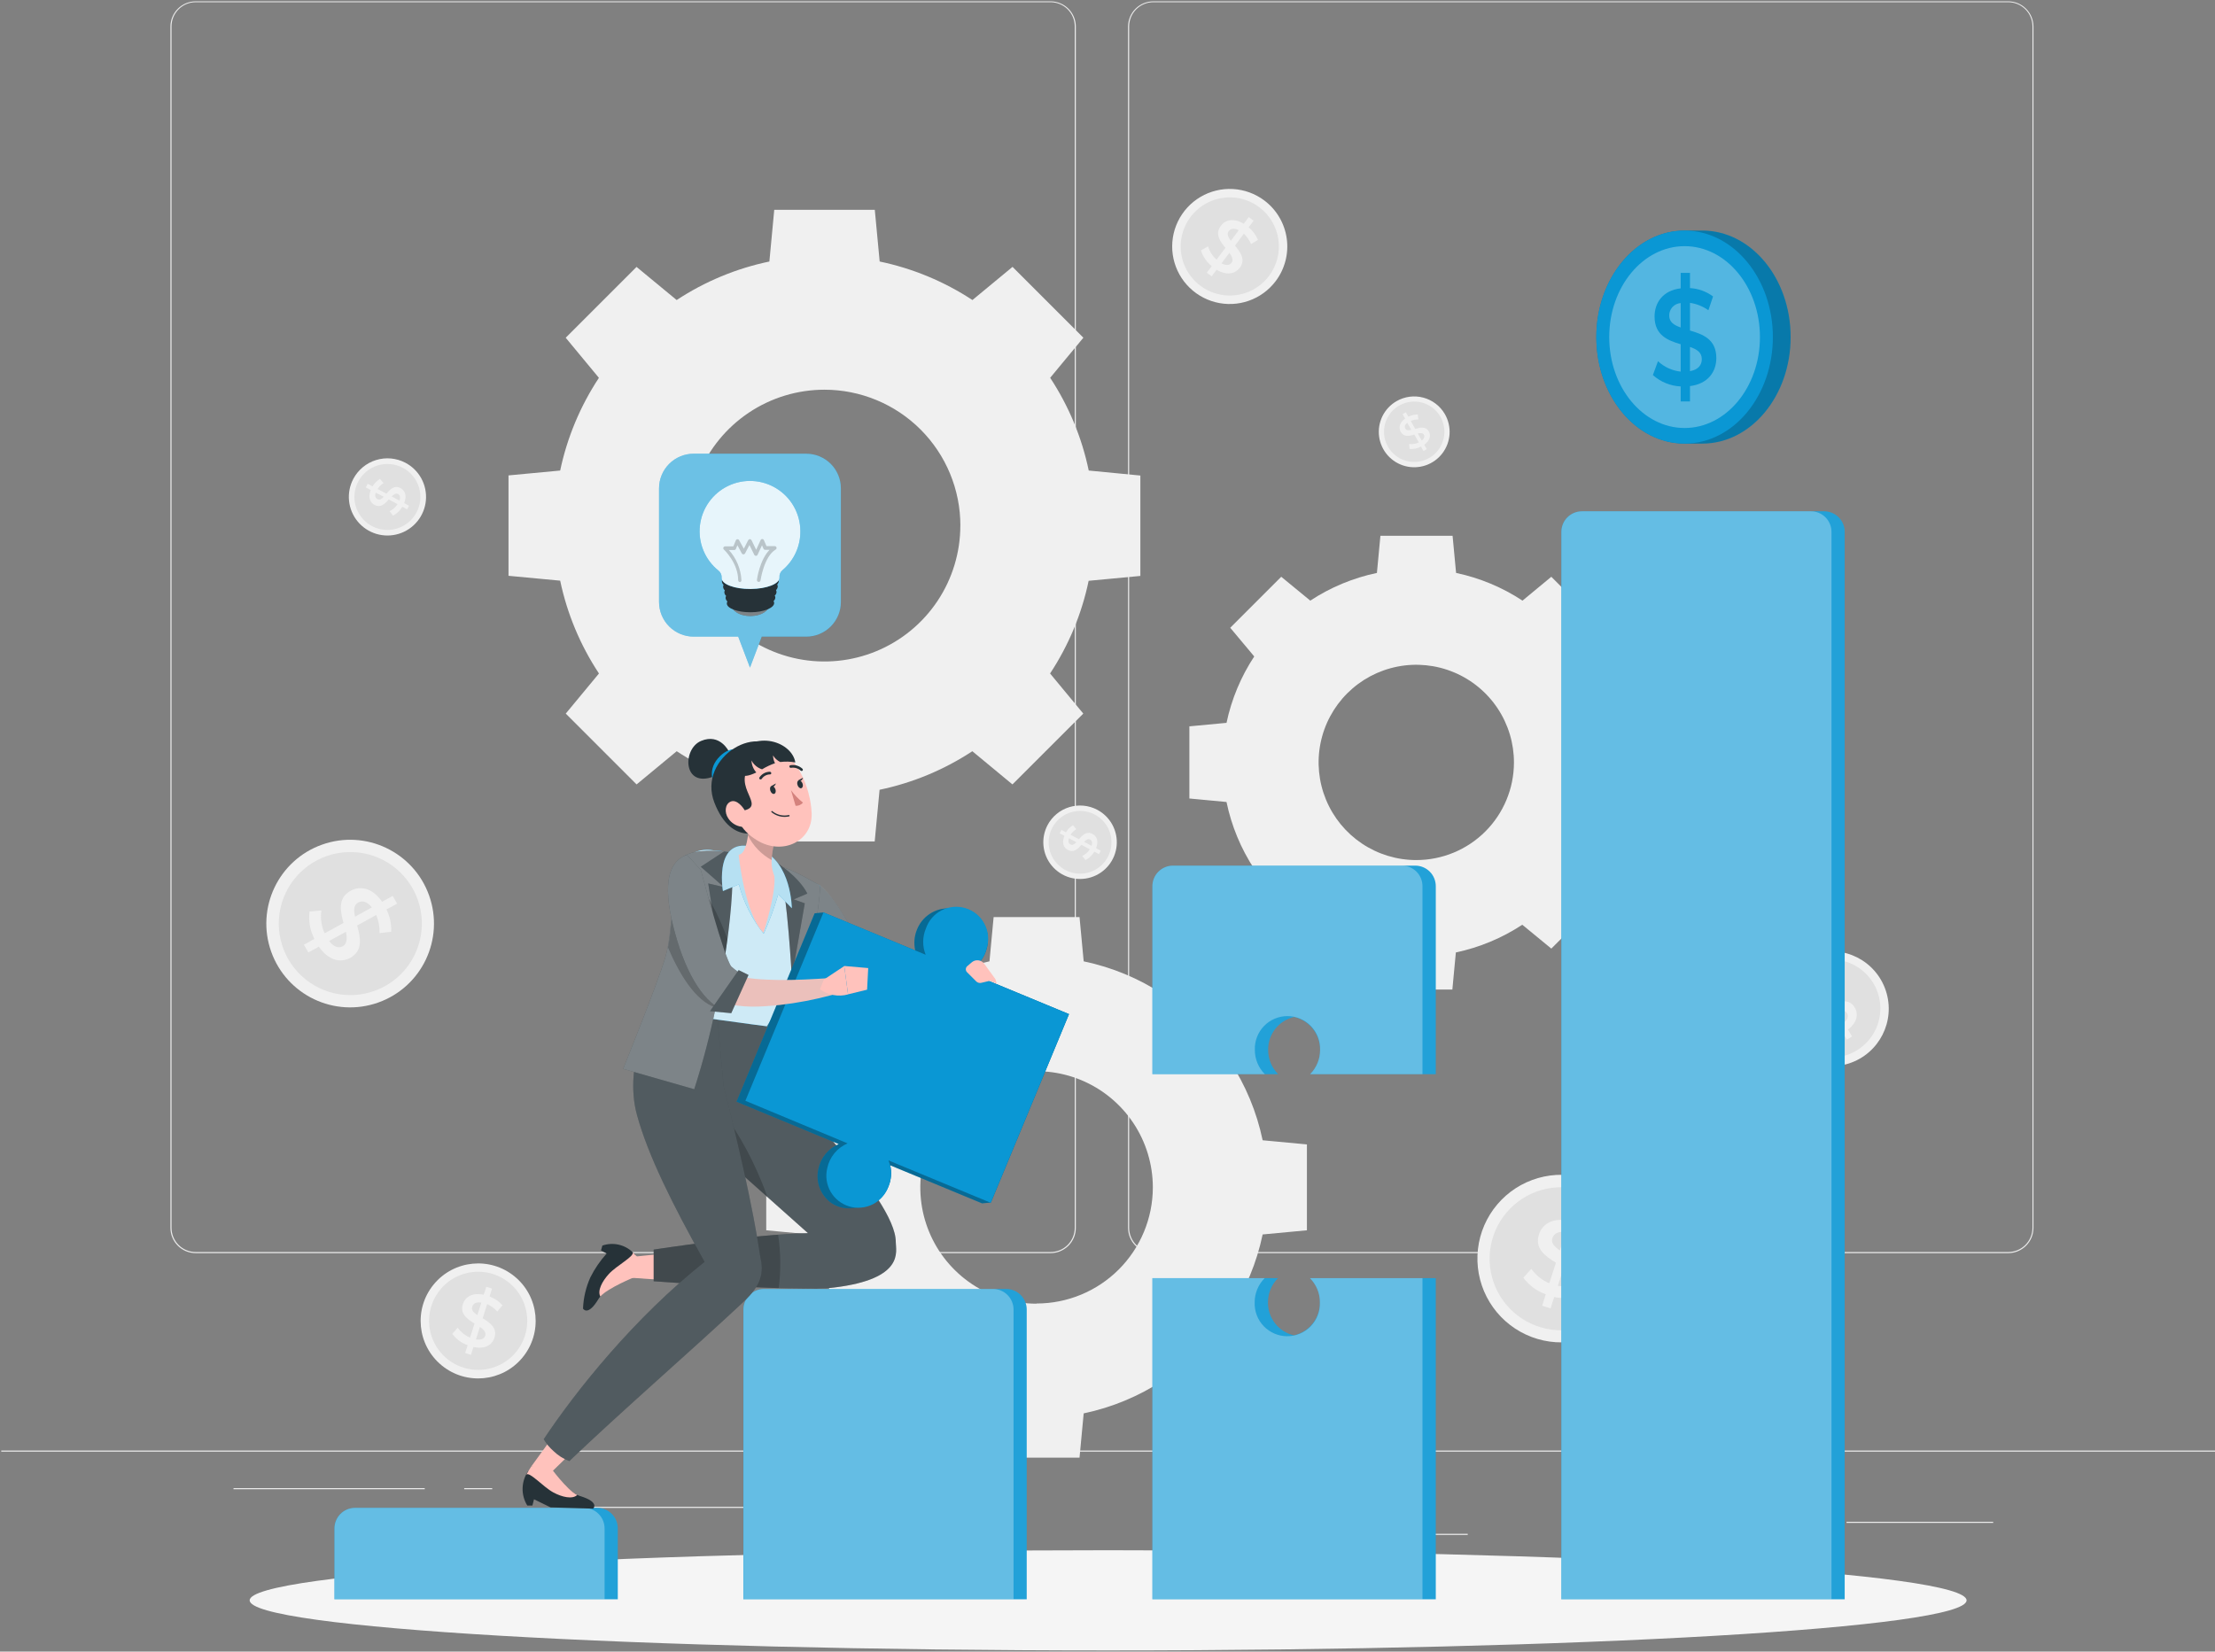 <svg width="657" height="490" viewBox="0 0 657 490" fill="none" xmlns="http://www.w3.org/2000/svg">
<rect x="0" y="0" width="657" height="490" fill="#808080" stroke="none"/>
<path d="M657 430.356H0.371V430.685H657V430.356Z" fill="#EBEBEB"/>
<path d="M591.206 451.487H547.71V451.815H591.206V451.487Z" fill="#EBEBEB"/>
<path d="M435.348 455.059H423.936V455.387H435.348V455.059Z" fill="#EBEBEB"/>
<path d="M546.397 439.3H521.196V439.628H546.397V439.3Z" fill="#EBEBEB"/>
<path d="M125.984 441.506H69.264V441.834H125.984V441.506Z" fill="#EBEBEB"/>
<path d="M145.998 441.506H137.685V441.834H145.998V441.506Z" fill="#EBEBEB"/>
<path d="M296.051 447.048H173.025V447.376H296.051V447.048Z" fill="#EBEBEB"/>
<path d="M311.613 371.785H58.036C56.049 371.782 54.145 370.99 52.742 369.584C51.339 368.178 50.55 366.273 50.55 364.286V7.829C50.568 5.853 51.364 3.965 52.765 2.573C54.167 1.181 56.061 0.399 58.036 0.396H311.613C313.602 0.396 315.509 1.186 316.915 2.592C318.322 3.998 319.112 5.905 319.112 7.894V364.286C319.112 366.275 318.322 368.182 316.915 369.589C315.509 370.995 313.602 371.785 311.613 371.785ZM58.036 0.658C56.136 0.662 54.316 1.419 52.974 2.763C51.632 4.107 50.879 5.929 50.879 7.829V364.286C50.879 366.186 51.632 368.008 52.974 369.352C54.316 370.696 56.136 371.453 58.036 371.457H311.613C313.514 371.453 315.335 370.697 316.679 369.353C318.023 368.009 318.78 366.187 318.783 364.286V7.829C318.78 5.928 318.023 4.106 316.679 2.762C315.335 1.418 313.514 0.662 311.613 0.658H58.036Z" fill="#EBEBEB"/>
<path d="M595.684 371.785H342.094C340.106 371.782 338.201 370.99 336.795 369.585C335.39 368.179 334.598 366.274 334.595 364.286V7.829C334.616 5.852 335.414 3.964 336.818 2.572C338.222 1.181 340.117 0.399 342.094 0.396H595.684C597.657 0.402 599.548 1.186 600.946 2.578C602.345 3.969 603.139 5.856 603.156 7.829V364.286C603.156 366.271 602.37 368.174 600.969 369.579C599.569 370.985 597.668 371.778 595.684 371.785ZM342.094 0.658C340.193 0.662 338.371 1.418 337.027 2.762C335.683 4.106 334.927 5.928 334.923 7.829V364.286C334.927 366.187 335.683 368.009 337.027 369.353C338.371 370.697 340.193 371.453 342.094 371.457H595.684C597.585 371.453 599.406 370.697 600.75 369.353C602.094 368.009 602.851 366.187 602.854 364.286V7.829C602.851 5.928 602.094 4.106 600.75 2.762C599.406 1.418 597.585 0.662 595.684 0.658H342.094Z" fill="#EBEBEB"/>
<path d="M322.933 139.601C320.889 129.791 317.008 120.456 311.495 112.088L321.344 100.19L300.332 79.178L288.434 89.014C280.063 83.51 270.729 79.634 260.921 77.589L259.476 62.25H229.652L228.208 77.589C218.403 79.631 209.073 83.508 200.708 89.014L188.81 79.191L167.798 100.203L177.647 112.101C172.122 120.464 168.223 129.793 166.156 139.601L150.831 141.046V170.83L166.156 172.275C168.221 182.097 172.124 191.441 177.66 199.814L167.811 211.712L188.823 232.724L200.721 222.875C209.086 228.385 218.416 232.266 228.221 234.313L229.665 249.639H259.45L260.895 234.313C270.703 232.264 280.037 228.383 288.408 222.875L300.306 232.724L321.318 211.712L311.468 199.814C316.982 191.451 320.863 182.12 322.907 172.314L338.246 170.87V141.085L322.933 139.601ZM284.849 155.938C284.849 163.912 282.484 171.707 278.054 178.337C273.624 184.967 267.327 190.134 259.96 193.186C252.593 196.237 244.487 197.036 236.666 195.48C228.845 193.925 221.662 190.085 216.023 184.446C210.385 178.808 206.545 171.624 204.989 163.803C203.434 155.983 204.232 147.876 207.283 140.509C210.335 133.142 215.503 126.846 222.133 122.415C228.763 117.985 236.558 115.621 244.532 115.621C249.831 115.619 255.078 116.662 259.973 118.69C264.869 120.718 269.317 123.691 273.062 127.439C276.808 131.187 279.778 135.637 281.803 140.533C283.827 145.43 284.867 150.678 284.862 155.977L284.849 155.938Z" fill="#F0F0F0"/>
<path d="M408.348 282.562L409.385 293.581H430.791L431.829 282.575C438.852 281.092 445.534 278.303 451.528 274.354L460.143 281.433L475.271 266.304L468.193 257.794C472.149 251.78 474.938 245.075 476.414 238.03L487.419 236.992V215.586L476.414 214.549C474.93 207.526 472.142 200.844 468.193 194.85L475.271 186.3L460.143 171.119L451.593 178.198C445.599 174.249 438.917 171.46 431.894 169.977L430.857 158.958H409.451L408.413 169.977C401.368 171.453 394.663 174.241 388.649 178.198L380.034 171.119L364.905 186.248L372.023 194.758C368.074 200.752 365.286 207.434 363.802 214.457L352.784 215.494V236.9L363.802 237.938C365.267 245.015 368.056 251.752 372.023 257.794L364.944 266.344L380.034 281.433L388.583 274.354C394.595 278.312 401.301 281.097 408.348 282.562ZM420.088 255.168C414.355 255.168 408.751 253.467 403.985 250.28C399.219 247.093 395.506 242.564 393.315 237.265C391.125 231.967 390.556 226.138 391.68 220.516C392.805 214.894 395.571 209.733 399.631 205.684C403.69 201.636 408.86 198.883 414.485 197.774C420.11 196.665 425.937 197.25 431.229 199.455C436.522 201.659 441.041 205.385 444.215 210.159C447.388 214.934 449.074 220.543 449.059 226.276C449.038 233.946 445.976 241.294 440.546 246.71C435.115 252.126 427.758 255.168 420.088 255.168Z" fill="#F0F0F0"/>
<path d="M294.724 432.458H320.202L321.436 419.325C329.825 417.569 337.809 414.25 344.97 409.541L355.147 417.959L373.152 399.954L364.734 389.777C369.443 382.616 372.762 374.632 374.518 366.243L387.651 365.009V339.531L374.518 338.297C372.766 329.907 369.447 321.923 364.734 314.763L373.152 304.586L355.147 286.568L344.97 294.999C337.812 290.283 329.827 286.964 321.436 285.215L320.202 272.082H294.724L293.49 285.215C285.099 286.964 277.114 290.283 269.956 294.999L259.779 286.568L241.761 304.586L250.192 314.763C245.479 321.923 242.16 329.907 240.408 338.297L227.275 339.531V365.009L240.408 366.243C242.16 374.629 245.479 382.609 250.192 389.763L241.761 399.954L259.779 417.959L269.956 409.541C277.117 414.25 285.101 417.569 293.49 419.325L294.724 432.458ZM307.463 386.782C300.642 386.782 293.975 384.76 288.303 380.97C282.632 377.181 278.212 371.795 275.602 365.494C272.992 359.192 272.309 352.258 273.639 345.568C274.97 338.879 278.255 332.734 283.078 327.911C287.901 323.088 294.045 319.803 300.735 318.473C307.425 317.142 314.359 317.825 320.66 320.435C326.962 323.045 332.348 327.466 336.137 333.137C339.927 338.808 341.949 345.475 341.949 352.296C341.935 361.433 338.296 370.192 331.83 376.648C325.364 383.104 316.6 386.73 307.463 386.73V386.782Z" fill="#F0F0F0"/>
<path d="M428.559 122.844C429.604 124.643 430.091 126.711 429.959 128.787C429.827 130.863 429.082 132.853 427.818 134.505C426.554 136.157 424.828 137.397 422.858 138.067C420.889 138.737 418.765 138.807 416.755 138.269C414.746 137.731 412.942 136.608 411.571 135.043C410.2 133.478 409.325 131.542 409.056 129.479C408.787 127.416 409.137 125.32 410.06 123.456C410.984 121.592 412.44 120.045 414.244 119.009C416.653 117.627 419.51 117.254 422.193 117.973C424.875 118.691 427.164 120.443 428.559 122.844Z" fill="#F0F0F0"/>
<path d="M416.844 127.164C417.159 127.729 417.816 127.703 418.604 127.506L417.409 125.431C416.673 126.035 416.542 126.652 416.844 127.164Z" fill="#E0E0E0"/>
<path d="M420.521 128.609L421.717 130.684C422.491 130.054 422.623 129.45 422.334 128.95C422.045 128.451 421.336 128.399 420.521 128.609Z" fill="#E0E0E0"/>
<path d="M415.006 120.335C413.47 121.22 412.232 122.54 411.447 124.128C410.662 125.716 410.365 127.502 410.595 129.259C410.825 131.015 411.571 132.665 412.738 133.998C413.905 135.33 415.442 136.287 417.153 136.747C418.864 137.206 420.673 137.148 422.351 136.579C424.029 136.01 425.501 134.956 426.58 133.551C427.659 132.146 428.297 130.452 428.413 128.684C428.529 126.916 428.118 125.153 427.232 123.619C426.646 122.599 425.864 121.706 424.932 120.989C424 120.272 422.936 119.746 421.8 119.441C420.664 119.137 419.48 119.059 418.314 119.212C417.148 119.365 416.024 119.747 415.006 120.335ZM422.452 131.945L423.201 133.258L422.242 133.809L421.493 132.496C420.452 133.067 419.26 133.305 418.079 133.179L417.987 131.721C418.961 131.846 419.951 131.686 420.837 131.262L419.523 128.937C418.053 129.371 416.411 129.752 415.479 128.123C414.796 126.928 415.058 125.391 416.792 124.183L416.03 122.87L416.989 122.318L417.737 123.632C418.598 123.189 419.554 122.963 420.521 122.975L420.718 124.433C419.941 124.422 419.171 124.579 418.46 124.892L419.773 127.256C421.244 126.823 422.899 126.416 423.831 128.031C424.461 129.174 424.172 130.71 422.452 131.945Z" fill="#E0E0E0"/>
<path d="M155.003 402.735C160.987 395.458 159.939 384.707 152.662 378.723C145.385 372.739 134.634 373.788 128.65 381.065C122.666 388.342 123.715 399.093 130.992 405.076C138.269 411.06 149.02 410.012 155.003 402.735Z" fill="#F0F0F0"/>
<path d="M140.062 387.675C139.734 388.673 140.482 389.422 141.585 390.171L142.78 386.454C141.218 386.205 140.351 386.756 140.062 387.675Z" fill="#E0E0E0"/>
<path d="M142.347 393.69L141.165 397.381C142.767 397.643 143.634 397.144 143.923 396.238C144.212 395.332 143.516 394.439 142.347 393.69Z" fill="#E0E0E0"/>
<path d="M146.287 377.997C143.544 377.116 140.601 377.068 137.831 377.859C135.061 378.651 132.587 380.246 130.724 382.444C128.861 384.641 127.691 387.342 127.363 390.205C127.035 393.067 127.563 395.962 128.881 398.524C130.199 401.086 132.247 403.2 134.766 404.598C137.286 405.996 140.163 406.615 143.034 406.377C145.905 406.14 148.642 405.055 150.897 403.262C153.152 401.469 154.824 399.047 155.703 396.304C156.88 392.627 156.549 388.634 154.784 385.201C153.018 381.769 149.962 379.177 146.287 377.997ZM140.43 399.626L139.681 401.964L137.974 401.412L138.709 399.101C136.886 398.458 135.299 397.282 134.152 395.726L135.768 393.913C136.688 395.216 137.959 396.231 139.432 396.842L140.745 392.666C138.604 391.353 136.359 389.803 137.291 386.901C137.974 384.76 140.115 383.407 143.476 384.13L144.238 381.766L145.959 382.317L145.21 384.642C146.688 385.182 148.007 386.085 149.045 387.268L147.508 389.107C146.668 388.167 145.638 387.416 144.488 386.901L143.174 391.116C145.315 392.429 147.6 393.966 146.668 396.868C145.972 399.048 143.818 400.375 140.43 399.626Z" fill="#E0E0E0"/>
<path d="M548.473 315.491C557.427 312.561 562.311 302.926 559.38 293.972C556.45 285.018 546.816 280.134 537.862 283.064C528.907 285.994 524.024 295.629 526.954 304.583C529.884 313.537 539.518 318.421 548.473 315.491Z" fill="#F0F0F0"/>
<path d="M538.807 297.796C539.345 298.702 540.409 298.637 541.696 298.308L539.687 294.946C538.531 295.957 538.36 296.969 538.807 297.796Z" fill="#E0E0E0"/>
<path d="M544.887 300.068L546.87 303.404C548.183 302.366 548.328 301.381 547.842 300.567C547.356 299.753 546.2 299.713 544.887 300.068Z" fill="#E0E0E0"/>
<path d="M535.72 286.686C533.247 288.161 531.267 290.337 530.03 292.938C528.793 295.539 528.354 298.448 528.77 301.298C529.187 304.147 530.438 306.81 532.367 308.948C534.296 311.087 536.816 312.606 539.608 313.312C542.4 314.019 545.339 313.882 548.053 312.919C550.767 311.956 553.135 310.209 554.856 307.901C556.578 305.592 557.577 302.825 557.726 299.948C557.875 297.072 557.169 294.216 555.695 291.742C553.715 288.424 550.5 286.028 546.754 285.08C543.009 284.132 539.04 284.71 535.72 286.686ZM548.104 305.413L549.352 307.527L547.816 308.447L546.568 306.358C544.877 307.301 542.941 307.712 541.013 307.54L540.724 305.137C542.311 305.307 543.913 305.024 545.347 304.323L543.101 300.554C540.711 301.289 538.058 301.946 536.535 299.319C535.392 297.402 535.786 294.894 538.557 292.858L537.244 290.731L538.793 289.811L540.041 291.9C541.424 291.15 542.973 290.762 544.546 290.77L544.913 293.134C543.65 293.143 542.402 293.416 541.249 293.935L543.521 297.744C545.924 297.008 548.59 296.299 550.153 298.925C551.296 300.882 550.875 303.391 548.104 305.452V305.413Z" fill="#E0E0E0"/>
<path d="M378.405 83.38C376.377 86.08 373.593 88.117 370.407 89.235C367.22 90.352 363.774 90.5 360.503 89.658C357.233 88.817 354.286 87.025 352.034 84.508C349.782 81.992 348.328 78.864 347.854 75.52C347.38 72.177 347.908 68.768 349.371 65.725C350.835 62.682 353.168 60.141 356.076 58.424C358.983 56.707 362.335 55.891 365.706 56.078C369.078 56.266 372.318 57.45 375.017 59.479C378.635 62.2 381.025 66.246 381.66 70.728C382.296 75.21 381.125 79.761 378.405 83.38Z" fill="#F0F0F0"/>
<path d="M364.458 68.58C363.828 69.42 364.288 70.379 365.076 71.443L367.426 68.317C366.034 67.569 365.036 67.805 364.458 68.58Z" fill="#E0E0E0"/>
<path d="M364.642 75.015L362.318 78.114C363.736 78.889 364.734 78.692 365.299 77.944C365.864 77.195 365.457 76.092 364.642 75.015Z" fill="#E0E0E0"/>
<path d="M373.52 61.475C371.217 59.744 368.454 58.735 365.578 58.575C362.702 58.415 359.843 59.112 357.363 60.577C354.883 62.041 352.892 64.209 351.644 66.804C350.396 69.4 349.945 72.308 350.349 75.16C350.753 78.012 351.993 80.68 353.914 82.826C355.834 84.973 358.348 86.503 361.137 87.221C363.927 87.939 366.866 87.814 369.585 86.862C372.303 85.909 374.678 84.172 376.409 81.87C377.559 80.341 378.396 78.601 378.873 76.749C379.35 74.896 379.457 72.968 379.189 71.074C378.921 69.18 378.282 67.358 377.309 65.711C376.337 64.064 375.049 62.624 373.52 61.475ZM360.873 80.018L359.402 81.988L357.958 80.911L359.429 78.955C357.912 77.757 356.795 76.126 356.224 74.279L358.339 73.097C358.793 74.618 359.661 75.982 360.847 77.037L363.473 73.531C361.884 71.6 360.269 69.394 362.16 66.965C363.473 65.178 365.969 64.601 368.91 66.387L370.394 64.404L371.839 65.494L370.368 67.437C371.586 68.434 372.534 69.721 373.126 71.18L371.077 72.415C370.588 71.251 369.863 70.2 368.95 69.328L366.323 72.874C367.912 74.805 369.567 77.024 367.742 79.441C366.31 81.266 363.841 81.817 360.873 80.018Z" fill="#E0E0E0"/>
<path d="M120.271 137.303C122.274 138.361 123.918 139.989 124.996 141.982C126.073 143.975 126.535 146.243 126.323 148.498C126.112 150.753 125.236 152.895 123.807 154.653C122.377 156.411 120.459 157.705 118.294 158.372C116.129 159.039 113.815 159.049 111.645 158.401C109.474 157.752 107.544 156.475 106.1 154.73C104.656 152.985 103.761 150.85 103.53 148.597C103.299 146.343 103.741 144.072 104.801 142.07C106.221 139.387 108.649 137.378 111.55 136.484C114.45 135.59 117.587 135.885 120.271 137.303Z" fill="#F0F0F0"/>
<path d="M111.998 148.098C112.628 148.439 113.206 148.032 113.836 147.389L111.446 146.167C111.105 147.165 111.367 147.796 111.998 148.098Z" fill="#E0E0E0"/>
<path d="M116.174 147.297L118.485 148.518C118.84 147.494 118.616 146.85 118.052 146.561C117.487 146.272 116.817 146.64 116.174 147.297Z" fill="#E0E0E0"/>
<path d="M106.272 142.845C105.363 144.554 104.982 146.495 105.177 148.421C105.372 150.347 106.134 152.172 107.366 153.665C108.599 155.158 110.246 156.252 112.101 156.808C113.955 157.364 115.933 157.357 117.784 156.789C119.634 156.221 121.275 155.116 122.497 153.615C123.72 152.114 124.47 150.283 124.651 148.356C124.833 146.429 124.439 144.49 123.519 142.787C122.599 141.084 121.195 139.691 119.483 138.787C117.192 137.576 114.515 137.323 112.038 138.084C109.562 138.845 107.488 140.557 106.272 142.845ZM119.877 149.267L121.335 150.041L120.77 151.105L119.325 150.343C118.686 151.477 117.721 152.392 116.554 152.97L115.556 151.657C116.524 151.196 117.343 150.472 117.92 149.569L115.294 148.19C114.177 149.503 112.877 150.751 111.078 149.792C109.765 149.096 109.095 147.52 109.975 145.379L108.504 144.604L109.069 143.541L110.513 144.302C111.048 143.392 111.802 142.629 112.707 142.083L113.744 143.317C113.045 143.775 112.449 144.374 111.997 145.077L114.624 146.469C115.74 145.156 117.027 143.843 118.826 144.828C120.14 145.537 120.77 147.113 119.877 149.267Z" fill="#E0E0E0"/>
<path d="M325.468 240.249C327.372 241.259 328.933 242.81 329.956 244.707C330.978 246.603 331.416 248.761 331.213 250.906C331.009 253.051 330.175 255.088 328.815 256.759C327.455 258.43 325.63 259.661 323.57 260.296C321.511 260.93 319.31 260.94 317.245 260.324C315.18 259.708 313.344 258.494 311.969 256.835C310.594 255.176 309.741 253.147 309.519 251.003C309.297 248.86 309.715 246.699 310.72 244.793C312.073 242.235 314.387 240.319 317.153 239.467C319.919 238.615 322.91 238.896 325.468 240.249Z" fill="#F0F0F0"/>
<path d="M317.523 250.545C318.127 250.86 318.678 250.466 319.269 249.862L317.063 248.693C316.735 249.639 316.984 250.256 317.523 250.545Z" fill="#E0E0E0"/>
<path d="M321.567 249.77L323.761 250.939C324.102 249.954 323.879 249.35 323.353 249.074C322.828 248.798 322.119 249.14 321.567 249.77Z" fill="#E0E0E0"/>
<path d="M312.138 245.528C311.274 247.155 310.912 249.002 311.098 250.834C311.283 252.667 312.009 254.403 313.181 255.824C314.354 257.244 315.922 258.285 317.686 258.814C319.45 259.343 321.332 259.337 323.093 258.797C324.854 258.256 326.415 257.206 327.579 255.778C328.743 254.35 329.457 252.609 329.631 250.776C329.805 248.942 329.431 247.098 328.557 245.476C327.682 243.855 326.347 242.529 324.719 241.667C322.538 240.516 319.989 240.276 317.631 241C315.273 241.723 313.298 243.352 312.138 245.528ZM325.113 251.648L326.505 252.384L325.967 253.408L324.588 252.672C323.98 253.747 323.065 254.615 321.961 255.168L321.003 253.946C321.926 253.51 322.709 252.823 323.261 251.963L320.779 250.65C319.716 251.858 318.494 253.093 316.761 252.173C315.447 251.504 314.883 250.007 315.723 247.971L314.318 247.236L314.857 246.211L316.17 246.947C316.676 246.077 317.395 245.35 318.258 244.832L319.243 246.001C318.557 246.427 317.966 246.99 317.509 247.656L320.018 248.969C321.081 247.774 322.303 246.5 324.023 247.406C325.349 248.089 325.94 249.599 325.113 251.648Z" fill="#E0E0E0"/>
<path d="M486.736 381.043C485.226 385.719 482.363 389.842 478.511 392.893C474.659 395.943 469.989 397.783 465.092 398.18C460.194 398.578 455.289 397.516 450.995 395.127C446.701 392.738 443.211 389.131 440.966 384.76C438.721 380.389 437.822 375.451 438.381 370.57C438.941 365.688 440.935 361.082 444.111 357.333C447.287 353.584 451.503 350.86 456.226 349.505C460.95 348.151 465.968 348.226 470.649 349.722C473.763 350.72 476.651 352.322 479.146 354.436C481.641 356.551 483.694 359.137 485.188 362.046C486.683 364.956 487.588 368.131 487.854 371.391C488.119 374.651 487.74 377.931 486.736 381.043Z" fill="#F0F0F0"/>
<path d="M460.458 367.346C459.998 368.804 461.088 369.894 462.69 370.984L464.424 365.56C462.152 365.206 460.891 366.007 460.458 367.346Z" fill="#E0E0E0"/>
<path d="M463.807 376.106L462.073 381.49C464.397 381.871 465.684 381.135 466.105 379.835C466.525 378.535 465.461 377.209 463.807 376.106Z" fill="#E0E0E0"/>
<path d="M469.532 353.242C465.535 351.961 461.248 351.895 457.213 353.051C453.178 354.207 449.576 356.534 446.864 359.737C444.151 362.94 442.449 366.876 441.973 371.046C441.497 375.216 442.268 379.434 444.189 383.166C446.11 386.898 449.095 389.976 452.766 392.012C456.436 394.047 460.628 394.949 464.811 394.602C468.994 394.256 472.98 392.676 476.266 390.064C479.551 387.452 481.988 383.924 483.269 379.927C484.121 377.273 484.442 374.477 484.212 371.699C483.983 368.921 483.208 366.215 481.932 363.737C480.657 361.259 478.905 359.056 476.777 357.255C474.649 355.454 472.187 354.091 469.532 353.242ZM461.009 384.76L459.919 388.175L457.424 387.373L458.501 383.985C455.839 383.061 453.521 381.347 451.856 379.074L454.206 376.447C455.55 378.345 457.403 379.825 459.551 380.715L461.508 374.622C458.396 372.717 455.126 370.459 456.478 366.23C457.477 363.131 460.589 361.135 465.487 362.198L466.591 358.758L469.086 359.559L468.009 362.947C470.16 363.739 472.079 365.057 473.59 366.782L471.358 369.408C470.134 368.035 468.635 366.934 466.958 366.177L464.975 372.323C468.101 374.241 471.436 376.487 470.084 380.715C469.086 383.867 465.947 385.863 461.009 384.813V384.76Z" fill="#E0E0E0"/>
<path d="M112.191 297.433C125.127 292.831 131.883 278.615 127.282 265.679C122.681 252.743 108.465 245.987 95.529 250.588C82.593 255.189 75.836 269.405 80.437 282.341C85.038 295.277 99.255 302.034 112.191 297.433Z" fill="#F0F0F0"/>
<path d="M106.193 267.788C104.88 268.537 104.88 270.073 105.3 271.964L110.29 269.22C108.885 267.394 107.428 267.118 106.193 267.788Z" fill="#E0E0E0"/>
<path d="M102.595 276.443L97.631 279.174C99.062 281.052 100.494 281.393 101.702 280.724C102.91 280.054 103.041 278.386 102.595 276.443Z" fill="#E0E0E0"/>
<path d="M122.504 263.783C120.481 260.105 117.414 257.109 113.69 255.175C109.965 253.24 105.751 252.453 101.579 252.914C97.407 253.374 93.466 255.061 90.253 257.762C87.04 260.462 84.7 264.055 83.528 268.085C82.357 272.115 82.407 276.402 83.672 280.404C84.937 284.406 87.36 287.943 90.635 290.568C93.909 293.192 97.889 294.787 102.07 295.151C106.251 295.514 110.447 294.629 114.125 292.609C119.057 289.895 122.71 285.335 124.281 279.93C125.852 274.525 125.213 268.717 122.504 263.783ZM94.597 280.855L91.458 282.575L90.145 280.277L93.257 278.57C91.968 276.063 91.464 273.225 91.813 270.428L95.332 270.126C94.997 272.43 95.33 274.781 96.291 276.902L101.886 273.829C100.94 270.296 100.113 266.409 104.013 264.268C106.863 262.693 110.5 263.402 113.324 267.539L116.489 265.805L117.802 268.103L114.624 269.81C115.642 271.868 116.13 274.148 116.042 276.442L112.589 276.836C112.633 274.997 112.298 273.169 111.604 271.465L105.943 274.578C106.889 278.11 107.782 282.037 103.882 284.177C101.058 285.753 97.447 285.005 94.571 280.855H94.597Z" fill="#E0E0E0"/>
<path d="M328.685 489.663C469.312 489.663 583.313 483.007 583.313 474.797C583.313 466.587 469.312 459.931 328.685 459.931C188.058 459.931 74.057 466.587 74.057 474.797C74.057 483.007 188.058 489.663 328.685 489.663Z" fill="#F5F5F5"/>
<path d="M504.938 68.409H499.685C485.239 68.409 473.511 82.553 473.511 100.006C473.511 117.459 485.226 131.603 499.685 131.603H504.938C519.384 131.603 531.124 117.459 531.124 100.006C531.124 82.553 519.397 68.409 504.938 68.409Z" fill="#0A97D4"/>
<path opacity="0.2" d="M504.938 68.409H499.685C485.239 68.409 473.511 82.553 473.511 100.006C473.511 117.459 485.226 131.603 499.685 131.603H504.938C519.384 131.603 531.124 117.459 531.124 100.006C531.124 82.553 519.397 68.409 504.938 68.409Z" fill="black"/>
<path d="M499.672 131.603C514.134 131.603 525.858 117.457 525.858 100.006C525.858 82.556 514.134 68.409 499.672 68.409C485.209 68.409 473.485 82.556 473.485 100.006C473.485 117.457 485.209 131.603 499.672 131.603Z" fill="#0A97D4"/>
<path opacity="0.3" d="M499.672 126.98C512.016 126.98 522.023 114.904 522.023 100.006C522.023 85.109 512.016 73.032 499.672 73.032C487.327 73.032 477.32 85.109 477.32 100.006C477.32 114.904 487.327 126.98 499.672 126.98Z" fill="white"/>
<path d="M501.274 114.544V119.101H498.516V114.649C495.46 114.509 492.546 113.316 490.269 111.274L491.779 107.163C493.631 108.896 495.995 109.979 498.516 110.25V102.134C494.773 101.03 490.768 99.507 490.768 93.926C490.768 89.776 493.263 86.164 498.516 85.547V80.964H501.274V85.468C503.747 85.613 506.125 86.476 508.116 87.95L506.737 92.048C505.117 90.891 503.244 90.139 501.274 89.855V98.062C505.017 99.166 509.088 100.584 509.088 106.231C509.088 110.328 506.566 113.9 501.274 114.544ZM498.516 97.156V89.92C497.583 89.984 496.709 90.404 496.076 91.093C495.443 91.782 495.099 92.688 495.115 93.624C495.115 95.58 496.559 96.473 498.516 97.156ZM504.78 106.546C504.78 104.55 503.296 103.618 501.274 102.935V110.118C503.73 109.672 504.78 108.293 504.78 106.546Z" fill="#0A97D4"/>
<path d="M541.039 151.696H469.204C467.588 151.696 466.038 152.338 464.895 153.481C463.752 154.624 463.11 156.173 463.11 157.79V474.482H547.159V157.79C547.161 156.987 547.003 156.191 546.696 155.45C546.389 154.708 545.938 154.034 545.369 153.468C544.8 152.901 544.124 152.453 543.381 152.149C542.638 151.845 541.842 151.691 541.039 151.696Z" fill="#0A97D4"/>
<path opacity="0.1" d="M541.039 151.696H469.204C467.588 151.696 466.038 152.338 464.895 153.481C463.752 154.624 463.11 156.173 463.11 157.79V474.482H547.159V157.79C547.161 156.987 547.003 156.191 546.696 155.45C546.389 154.708 545.938 154.034 545.369 153.468C544.8 152.901 544.124 152.453 543.381 152.149C542.638 151.845 541.842 151.691 541.039 151.696Z" fill="white"/>
<path opacity="0.3" d="M469.204 151.696H537.152C538.768 151.696 540.318 152.338 541.461 153.481C542.603 154.624 543.246 156.173 543.246 157.79V474.482H463.137V157.79C463.137 156.178 463.775 154.632 464.912 153.49C466.049 152.348 467.592 151.703 469.204 151.696Z" fill="white"/>
<path d="M419.747 256.822H347.859C346.252 256.836 344.715 257.484 343.584 258.626C342.453 259.767 341.818 261.309 341.818 262.916V318.69H379.114C378.168 317.746 377.419 316.624 376.909 315.389C376.4 314.154 376.14 312.83 376.146 311.493C376.12 309.227 376.87 307.02 378.273 305.24C379.675 303.46 381.646 302.214 383.855 301.71C386.064 302.214 388.032 303.461 389.433 305.241C390.833 307.021 391.581 309.228 391.551 311.493C391.559 312.829 391.302 314.152 390.794 315.388C390.287 316.623 389.54 317.745 388.596 318.69H425.866V262.916C425.868 262.113 425.711 261.318 425.404 260.576C425.096 259.834 424.645 259.16 424.076 258.594C423.507 258.027 422.832 257.579 422.089 257.275C421.346 256.971 420.55 256.817 419.747 256.822Z" fill="#0A97D4"/>
<path d="M392.483 379.205H388.544C389.487 380.15 390.235 381.272 390.742 382.507C391.249 383.743 391.506 385.066 391.498 386.402C391.528 388.667 390.781 390.874 389.38 392.654C387.98 394.434 386.011 395.681 383.803 396.186C381.593 395.681 379.623 394.435 378.22 392.655C376.818 390.875 376.067 388.668 376.094 386.402C376.088 385.065 376.347 383.741 376.857 382.506C377.366 381.271 378.116 380.149 379.062 379.205H341.818V474.482H425.866V379.205H392.483Z" fill="#0A97D4"/>
<path opacity="0.1" d="M419.747 256.822H347.859C346.252 256.836 344.715 257.484 343.584 258.626C342.453 259.767 341.818 261.309 341.818 262.916V318.69H379.114C378.168 317.746 377.419 316.624 376.909 315.389C376.4 314.154 376.14 312.83 376.146 311.493C376.12 309.227 376.87 307.02 378.273 305.24C379.675 303.46 381.646 302.214 383.855 301.71C386.064 302.214 388.032 303.461 389.433 305.241C390.833 307.021 391.581 309.228 391.551 311.493C391.559 312.829 391.302 314.152 390.794 315.388C390.287 316.623 389.54 317.745 388.596 318.69H425.866V262.916C425.868 262.113 425.711 261.318 425.404 260.576C425.096 259.834 424.645 259.16 424.076 258.594C423.507 258.027 422.832 257.579 422.089 257.275C421.346 256.971 420.55 256.817 419.747 256.822Z" fill="white"/>
<path opacity="0.1" d="M392.483 379.205H388.544C389.487 380.15 390.235 381.272 390.742 382.507C391.249 383.743 391.506 385.066 391.498 386.402C391.528 388.667 390.781 390.874 389.38 392.654C387.98 394.434 386.011 395.681 383.803 396.186C381.593 395.681 379.623 394.435 378.22 392.655C376.818 390.875 376.067 388.668 376.094 386.402C376.088 385.065 376.347 383.741 376.857 382.506C377.366 381.271 378.116 380.149 379.062 379.205H341.818V474.482H425.866V379.205H392.483Z" fill="white"/>
<path opacity="0.3" d="M388.544 379.205C389.487 380.15 390.235 381.272 390.742 382.507C391.249 383.743 391.506 385.066 391.498 386.402C391.546 387.702 391.332 388.998 390.867 390.214C390.403 391.429 389.698 392.538 388.795 393.475C387.892 394.412 386.81 395.157 385.612 395.666C384.415 396.175 383.127 396.437 381.826 396.437C380.525 396.437 379.238 396.175 378.04 395.666C376.843 395.157 375.76 394.412 374.858 393.475C373.955 392.538 373.25 391.429 372.785 390.214C372.321 388.998 372.106 387.702 372.154 386.402C372.148 385.065 372.407 383.741 372.917 382.506C373.426 381.271 374.176 380.149 375.122 379.205H341.818V474.482H421.927V379.205H388.544Z" fill="white"/>
<path opacity="0.3" d="M341.818 262.916V318.69H375.175C374.228 317.746 373.479 316.625 372.969 315.389C372.46 314.154 372.201 312.83 372.207 311.493C372.159 310.193 372.373 308.897 372.838 307.681C373.302 306.466 374.007 305.357 374.91 304.42C375.813 303.483 376.895 302.738 378.093 302.229C379.29 301.72 380.578 301.458 381.879 301.458C383.18 301.458 384.468 301.72 385.665 302.229C386.862 302.738 387.945 303.483 388.848 304.42C389.75 305.357 390.455 306.466 390.92 307.681C391.384 308.897 391.599 310.193 391.551 311.493C391.559 312.829 391.302 314.152 390.794 315.388C390.287 316.623 389.54 317.745 388.596 318.69H421.927V262.916C421.928 262.116 421.772 261.324 421.468 260.585C421.163 259.846 420.715 259.174 420.15 258.608C419.586 258.042 418.915 257.593 418.176 257.286C417.438 256.98 416.646 256.822 415.846 256.822H347.859C346.252 256.836 344.715 257.484 343.584 258.626C342.453 259.767 341.818 261.309 341.818 262.916Z" fill="white"/>
<path d="M239.147 134.611H205.764C204.415 134.609 203.078 134.873 201.83 135.389C200.583 135.904 199.449 136.66 198.494 137.614C197.539 138.568 196.781 139.7 196.264 140.947C195.747 142.194 195.481 143.531 195.481 144.88V178.592C195.481 181.317 196.563 183.93 198.489 185.858C200.414 187.786 203.026 188.871 205.751 188.874H218.962L222.456 198.067L225.936 188.874H239.147C241.872 188.871 244.484 187.786 246.41 185.858C248.335 183.93 249.417 181.317 249.417 178.592V144.854C249.41 142.135 248.325 139.53 246.4 137.609C244.475 135.689 241.866 134.611 239.147 134.611Z" fill="#0A97D4"/>
<path opacity="0.4" d="M239.147 134.611H205.764C204.415 134.609 203.078 134.873 201.83 135.389C200.583 135.904 199.449 136.66 198.494 137.614C197.539 138.568 196.781 139.7 196.264 140.947C195.747 142.194 195.481 143.531 195.481 144.88V178.592C195.481 181.317 196.563 183.93 198.489 185.858C200.414 187.786 203.026 188.871 205.751 188.874H218.962L222.456 198.067L225.936 188.874H239.147C241.872 188.871 244.484 187.786 246.41 185.858C248.335 183.93 249.417 181.317 249.417 178.592V144.854C249.41 142.135 248.325 139.53 246.4 137.609C244.475 135.689 241.866 134.611 239.147 134.611Z" fill="white"/>
<path d="M222.622 182.773C225.69 182.751 228.166 181.263 228.153 179.45C228.14 177.636 225.642 176.185 222.574 176.207C219.506 176.23 217.03 177.718 217.043 179.531C217.056 181.344 219.554 182.796 222.622 182.773Z" fill="#263238"/>
<path opacity="0.4" d="M222.622 182.773C225.69 182.751 228.166 181.263 228.153 179.45C228.14 177.636 225.642 176.185 222.574 176.207C219.506 176.23 217.03 177.718 217.043 179.531C217.056 181.344 219.554 182.796 222.622 182.773Z" fill="white"/>
<path d="M230.519 173.404C230.815 173.116 230.988 172.726 231.005 172.314C231.005 170.541 227.197 169.123 222.535 169.162C217.873 169.202 214.104 170.66 214.117 172.446C214.139 172.855 214.318 173.241 214.616 173.522C214.534 173.7 214.489 173.892 214.484 174.087C214.494 174.29 214.544 174.488 214.632 174.671C214.72 174.854 214.844 175.017 214.997 175.151C214.905 175.33 214.855 175.528 214.852 175.729C214.865 175.932 214.918 176.131 215.008 176.313C215.098 176.496 215.224 176.659 215.377 176.792C215.273 176.972 215.219 177.176 215.22 177.383C215.234 177.586 215.289 177.783 215.381 177.964C215.474 178.145 215.602 178.305 215.758 178.434C215.652 178.613 215.593 178.817 215.588 179.025C215.588 180.509 218.753 181.652 222.627 181.652C226.501 181.652 229.639 180.338 229.626 178.92C229.622 178.71 229.558 178.505 229.442 178.329C229.599 178.201 229.727 178.041 229.818 177.86C229.908 177.679 229.96 177.481 229.968 177.278C229.97 177.069 229.911 176.863 229.797 176.687C230.042 176.504 230.216 176.241 230.287 175.944C230.359 175.647 230.325 175.334 230.191 175.059C230.489 174.777 230.668 174.392 230.69 173.982C230.679 173.779 230.62 173.581 230.519 173.404Z" fill="#263238"/>
<path d="M237.401 157.566C237.391 155.041 236.741 152.56 235.513 150.354C234.284 148.148 232.517 146.289 230.375 144.951C228.234 143.613 225.788 142.839 223.267 142.702C220.745 142.565 218.23 143.069 215.957 144.167C213.683 145.265 211.724 146.922 210.264 148.982C208.804 151.042 207.889 153.438 207.606 155.948C207.322 158.457 207.679 160.997 208.643 163.331C209.607 165.665 211.147 167.716 213.119 169.294C213.435 169.546 213.685 169.872 213.848 170.242C214.01 170.613 214.08 171.018 214.051 171.421C214.045 171.46 214.045 171.5 214.051 171.539C214.051 173.339 217.912 174.783 222.653 174.744C227.394 174.704 231.215 173.22 231.202 171.408V171.29C231.167 170.886 231.231 170.48 231.389 170.107C231.547 169.734 231.794 169.405 232.108 169.149C233.789 167.728 235.135 165.952 236.05 163.95C236.965 161.947 237.426 159.768 237.401 157.566Z" fill="#0A97D4"/>
<path opacity="0.9" d="M237.401 157.566C237.391 155.041 236.741 152.56 235.513 150.354C234.284 148.148 232.517 146.289 230.375 144.951C228.234 143.613 225.788 142.839 223.267 142.702C220.745 142.565 218.23 143.069 215.957 144.167C213.683 145.265 211.724 146.922 210.264 148.982C208.804 151.042 207.889 153.438 207.606 155.948C207.322 158.457 207.679 160.997 208.643 163.331C209.607 165.665 211.147 167.716 213.119 169.294C213.435 169.546 213.685 169.872 213.848 170.242C214.01 170.613 214.08 171.018 214.051 171.421C214.045 171.46 214.045 171.5 214.051 171.539C214.051 173.339 217.912 174.783 222.653 174.744C227.394 174.704 231.215 173.22 231.202 171.408V171.29C231.167 170.886 231.231 170.48 231.389 170.107C231.547 169.734 231.794 169.405 232.108 169.149C233.789 167.728 235.135 165.952 236.05 163.95C236.965 161.947 237.426 159.768 237.401 157.566Z" fill="white"/>
<g opacity="0.2">
<path d="M219.488 172.682C219.345 172.682 219.208 172.625 219.107 172.524C219.006 172.423 218.95 172.286 218.95 172.143C218.95 166.995 214.734 163.056 214.695 163.016C214.62 162.942 214.569 162.847 214.548 162.744C214.526 162.64 214.536 162.533 214.575 162.435C214.614 162.337 214.681 162.253 214.768 162.193C214.855 162.133 214.957 162.1 215.062 162.097H217.518L218.267 160.311C218.303 160.217 218.365 160.136 218.447 160.078C218.529 160.019 218.626 159.986 218.726 159.983C218.827 159.974 218.929 159.996 219.018 160.045C219.107 160.094 219.179 160.168 219.225 160.258L220.631 162.793L221.944 160.232C221.995 160.148 222.066 160.078 222.151 160.027C222.236 159.977 222.331 159.948 222.43 159.943C222.527 159.95 222.622 159.982 222.704 160.035C222.787 160.087 222.855 160.16 222.902 160.245L224.294 163.108L225.608 160.232C225.653 160.141 225.722 160.063 225.807 160.008C225.893 159.952 225.992 159.921 226.094 159.917C226.197 159.92 226.298 159.953 226.384 160.011C226.47 160.069 226.538 160.15 226.58 160.245L227.354 162.031H229.81C229.927 162.033 230.04 162.072 230.132 162.143C230.224 162.214 230.291 162.313 230.322 162.425C230.354 162.538 230.348 162.658 230.305 162.767C230.263 162.876 230.186 162.968 230.086 163.029C226.58 165.104 225.595 172.157 225.582 172.222C225.553 172.355 225.475 172.471 225.364 172.549C225.253 172.627 225.117 172.66 224.983 172.641C224.849 172.623 224.726 172.555 224.64 172.451C224.554 172.346 224.51 172.213 224.518 172.078C224.518 171.802 225.358 166.063 228.274 163.121H226.96C226.855 163.125 226.751 163.097 226.662 163.04C226.573 162.984 226.503 162.903 226.461 162.806L226.015 161.782L224.702 164.605C224.657 164.696 224.588 164.773 224.502 164.826C224.416 164.88 224.317 164.908 224.216 164.907C224.115 164.905 224.017 164.876 223.932 164.822C223.846 164.769 223.777 164.694 223.73 164.605L222.298 161.69L220.985 164.198C220.938 164.282 220.87 164.352 220.786 164.401C220.703 164.449 220.609 164.474 220.512 164.474C220.315 164.474 220.131 164.369 220.04 164.198L218.726 161.769L218.28 162.859C218.237 162.956 218.167 163.038 218.079 163.096C217.99 163.154 217.887 163.186 217.781 163.187H216.205C218.447 165.665 219.76 168.845 219.921 172.183C219.921 172.323 219.866 172.458 219.768 172.559C219.67 172.66 219.537 172.718 219.396 172.721L219.488 172.682Z" fill="black"/>
</g>
<path d="M177.161 447.363H105.287C104.485 447.361 103.691 447.518 102.95 447.825C102.209 448.131 101.536 448.581 100.969 449.149C100.403 449.716 99.954 450.39 99.65 451.132C99.345 451.873 99.19 452.668 99.193 453.47V474.482H183.242V453.47C183.245 452.669 183.09 451.876 182.786 451.135C182.482 450.394 182.035 449.721 181.47 449.153C180.905 448.586 180.234 448.136 179.494 447.829C178.755 447.521 177.962 447.363 177.161 447.363Z" fill="#0A97D4"/>
<path opacity="0.1" d="M177.161 447.363H105.287C104.485 447.361 103.691 447.518 102.95 447.825C102.209 448.131 101.536 448.581 100.969 449.149C100.403 449.716 99.954 450.39 99.65 451.132C99.345 451.873 99.19 452.668 99.193 453.47V474.482H183.242V453.47C183.245 452.669 183.09 451.876 182.786 451.135C182.482 450.394 182.035 449.721 181.47 449.153C180.905 448.586 180.234 448.136 179.494 447.829C178.755 447.521 177.962 447.363 177.161 447.363Z" fill="white"/>
<path opacity="0.3" d="M105.287 447.363H173.235C174.851 447.363 176.401 448.005 177.544 449.148C178.686 450.291 179.328 451.841 179.328 453.457V474.482H99.219V453.47C99.216 451.856 99.853 450.307 100.99 449.162C102.128 448.017 103.673 447.37 105.287 447.363Z" fill="white"/>
<path d="M298.48 382.422H226.566C225.767 382.422 224.975 382.58 224.236 382.887C223.498 383.193 222.827 383.642 222.262 384.208C221.697 384.774 221.25 385.446 220.945 386.185C220.64 386.924 220.484 387.716 220.486 388.516V474.482H304.534V388.463C304.521 386.863 303.878 385.333 302.745 384.202C301.612 383.072 300.081 382.433 298.48 382.422Z" fill="#0A97D4"/>
<path opacity="0.1" d="M298.48 382.422H226.566C225.767 382.422 224.975 382.58 224.236 382.887C223.498 383.193 222.827 383.642 222.262 384.208C221.697 384.774 221.25 385.446 220.945 386.185C220.64 386.924 220.484 387.716 220.486 388.516V474.482H304.534V388.463C304.521 386.863 303.878 385.333 302.745 384.202C301.612 383.072 300.081 382.433 298.48 382.422Z" fill="white"/>
<path opacity="0.3" d="M226.566 382.422H294.54C296.157 382.422 297.706 383.064 298.849 384.207C299.992 385.35 300.634 386.9 300.634 388.516V474.482H220.525V388.463C220.539 386.866 221.18 385.337 222.31 384.207C223.44 383.077 224.968 382.436 226.566 382.422Z" fill="white"/>
<path d="M243.205 262.758C248.169 265.871 257.52 284.585 257.52 284.585L249.286 290.967L238.07 278.307L243.205 262.758Z" fill="#263238"/>
<path opacity="0.4" d="M257.52 284.585L249.286 290.967L243.087 284.059L238.07 278.307L239.909 272.805L243.271 262.758C248.169 265.871 257.52 284.585 257.52 284.585Z" fill="white"/>
<path opacity="0.2" d="M243.087 284.059L238.07 278.307L239.909 272.805C241.488 276.39 242.557 280.178 243.087 284.059Z" fill="black"/>
<path d="M233.829 323.72L199.802 318.782L203.453 281.617L237.992 285.399L233.829 323.72Z" fill="#263238"/>
<path opacity="0.3" d="M233.829 323.72L199.802 318.782L203.453 281.617L237.992 285.399L233.829 323.72Z" fill="white"/>
<path d="M185.382 378.969L212.133 380.82L211.529 370.432L182.625 373.387" fill="#FFC2BC"/>
<path d="M178.672 369.539L178.264 370.997L179.945 371.903C178.022 374.029 176.397 376.406 175.113 378.969C173.797 381.891 173.057 385.038 172.933 388.24C172.933 388.24 174.325 390.722 177.529 385.377C177.683 385.118 177.863 384.876 178.067 384.655C180.405 382.029 186.538 378.982 186.538 378.982L188.455 372.31C188.201 372.022 187.929 371.75 187.641 371.496C186.47 370.377 185.014 369.603 183.431 369.258C181.849 368.912 180.202 369.01 178.672 369.539Z" fill="#263238"/>
<path d="M187.641 371.496C188.364 372.665 182.914 375.436 180.602 377.957C178.554 380.203 177.135 382.974 178.081 384.668C180.418 382.042 188.114 378.942 188.114 378.942L189.651 373.584C189.651 373.584 188.167 372.048 187.641 371.496Z" fill="#FFC2BC"/>
<path d="M227.446 304.481L231.215 321.881C231.215 321.881 265.846 355.448 265.701 368.502C265.701 371.207 268.459 379.428 247.408 381.989C236.783 383.302 193.892 380.124 193.892 380.124V370.735C193.892 370.735 223.664 366.151 239.646 365.849L204.359 334.41L192.461 319.268L201.654 298.111L227.446 304.481Z" fill="#263238"/>
<path opacity="0.2" d="M247.408 381.989C241.94 382.372 236.453 382.425 230.979 382.147C214.747 381.661 193.892 380.124 193.892 380.124V370.735C193.892 370.735 214.642 367.543 230.795 366.309C233.999 366.072 237.007 365.902 239.646 365.849L227.63 355.146L204.359 334.41L199.802 328.605L192.461 319.268L201.654 298.111L227.486 304.507L231.255 321.908C231.255 321.908 265.885 355.474 265.741 368.528C265.649 371.207 268.459 379.428 247.408 381.989Z" fill="white"/>
<path opacity="0.2" d="M204.359 334.384L199.802 328.579L208.509 323.195C208.509 323.195 219.855 333.372 227.63 355.12L204.359 334.384Z" fill="black"/>
<path opacity="0.2" d="M230.979 382.147C214.747 381.661 193.892 380.124 193.892 380.124V370.735C193.892 370.735 214.642 367.543 230.795 366.309C231.59 371.554 231.652 376.884 230.979 382.147Z" fill="black"/>
<path d="M156.412 446.667H157.922L158.395 444.815L163.32 447.219L175.953 447.586C175.953 447.586 178.015 445.63 172.014 443.844C171.72 443.749 171.434 443.63 171.16 443.489C167.995 441.887 163.582 436.673 163.582 436.673L156.648 436.476C155.628 437.961 155.059 439.71 155.01 441.511C154.961 443.312 155.434 445.089 156.373 446.628L156.412 446.667Z" fill="#263238"/>
<path d="M156.097 437.501C157.042 436.502 161.074 441.112 164.081 442.754C166.708 444.185 169.807 444.881 171.199 443.542C168.034 441.939 163.188 435.229 163.188 435.229L157.607 435.058C157.607 435.058 156.438 436.857 156.097 437.501Z" fill="#FFC2BC"/>
<path d="M163.622 436.713L182.808 417.999L174.666 411.524L157.607 435.045" fill="#FFC2BC"/>
<path d="M225.594 373.361C223.283 357.733 218.555 337.68 214.616 322.144L212.843 302.445L193.892 299.175C193.892 299.175 184.7 315.446 188.941 330.811C192.198 342.762 199.447 357.287 208.995 374.372C188.153 390.972 171.002 412.378 161.271 426.994C162.055 428.323 163.048 429.516 164.213 430.527C165.549 431.82 167.136 432.825 168.875 433.482C184.174 418.852 205.121 400.65 219.882 386.848C224.82 382.396 226.829 378.693 225.594 373.361Z" fill="#263238"/>
<path opacity="0.2" d="M225.594 373.361C223.283 357.733 218.555 337.68 214.616 322.144L212.843 302.445L193.892 299.175C193.892 299.175 184.7 315.446 188.941 330.811C192.198 342.762 199.447 357.287 208.995 374.372C188.153 390.972 171.002 412.378 161.271 426.994C162.055 428.323 163.048 429.516 164.213 430.527C165.549 431.82 167.136 432.825 168.875 433.482C184.174 418.852 205.121 400.65 219.882 386.848C224.82 382.396 226.829 378.693 225.594 373.361Z" fill="white"/>
<path d="M243.205 262.758C243.205 262.758 240.316 286.069 227.446 304.481C227.446 304.481 199.999 301.027 193.892 299.228C197.688 287.986 199.96 280.474 201.535 259.383C201.916 254.301 206.526 251.372 211.556 252.279C216.505 252.616 221.391 253.587 226.093 255.168C231.942 257.36 237.655 259.894 243.205 262.758Z" fill="#0A97D4"/>
<path opacity="0.8" d="M243.205 262.758C242.343 268.585 240.999 274.331 239.187 279.936C236.509 288.653 232.553 296.925 227.446 304.481C227.446 304.481 199.999 301.027 193.879 299.228C194.601 297.113 195.271 295.13 195.875 293.16C197.981 286.487 199.441 279.626 200.235 272.673C200.669 269.39 201.023 265.674 201.391 261.379C201.391 260.736 201.483 260.066 201.535 259.396C201.916 254.301 206.526 251.372 211.556 252.279C212.265 252.41 213.775 252.436 216.152 252.778C216.375 252.778 216.585 252.778 216.796 252.856C219.95 253.367 223.059 254.127 226.093 255.128C227.617 255.614 229.416 256.323 231.346 257.124C236.993 259.567 243.205 262.758 243.205 262.758Z" fill="white"/>
<path d="M215.6 278.373C215.259 281.275 214.865 284.361 214.353 287.645C214.274 288.117 214.222 288.38 214.222 288.38C213.696 291.716 213.053 295.235 212.291 298.886C210.605 307.084 208.479 315.185 205.922 323.155L184.831 317.114C184.831 317.114 194.93 292.162 197.372 283.928C197.652 282.978 197.88 282.014 198.055 281.039C198.948 276.311 199.29 270.086 199.815 264.82C200.262 260.355 200.853 256.56 202.021 254.931C204.149 251.976 211.214 252.305 214.747 252.594H214.878C215.469 252.594 215.955 252.712 216.283 252.764H216.796C217.07 261.319 216.671 269.881 215.6 278.373Z" fill="#263238"/>
<path d="M231.294 257.151C231.294 257.151 238.53 272.805 232.279 324.784L236.797 323.575L239.384 288.735C239.384 288.735 243.218 269.522 243.245 262.758C243.205 262.758 234.406 257.361 231.294 257.151Z" fill="#263238"/>
<path opacity="0.4" d="M215.6 278.373C215.259 281.275 214.865 284.361 214.353 287.645C214.274 288.117 214.222 288.38 214.222 288.38C213.696 291.716 213.053 295.235 212.291 298.886C210.605 307.084 208.479 315.185 205.922 323.155L184.831 317.114C184.831 317.114 194.93 292.162 197.372 283.928C197.652 282.978 197.88 282.014 198.055 281.039C198.948 276.311 199.29 270.086 199.815 264.82C200.262 260.355 200.853 256.56 202.021 254.931C204.149 251.976 211.214 252.305 214.747 252.594H214.878C215.469 252.594 215.955 252.712 216.283 252.764H216.796C217.07 261.319 216.671 269.881 215.6 278.373Z" fill="white"/>
<path opacity="0.4" d="M231.294 257.151C231.294 257.151 238.53 272.805 232.279 324.784L236.797 323.575L239.384 288.735C239.384 288.735 243.218 269.522 243.245 262.758C243.205 262.758 234.406 257.361 231.294 257.151Z" fill="white"/>
<path d="M215.745 278.806C215.193 282.969 214.629 286.292 214.432 287.71C214.353 288.183 214.3 288.446 214.3 288.446L211.043 268.3L210.071 262.102L214.747 263.205L207.865 257.151L214.747 252.633H214.878L216.283 252.804H216.795C217.938 259.383 216.822 270.651 215.745 278.806Z" fill="#263238"/>
<path d="M231.294 257.151L230.362 255.916C230.362 255.916 236.928 260.079 239.462 265.109L235.444 266.829L238.714 267.998L234.866 289.995C234.866 289.995 233.553 265.595 231.36 258.031" fill="#263238"/>
<path opacity="0.2" d="M215.745 278.806C215.193 282.969 214.629 286.292 214.432 287.71C214.353 288.183 214.3 288.446 214.3 288.446L211.043 268.3L210.071 262.102L214.747 263.205L207.865 257.151L214.747 252.633H214.878L216.283 252.804H216.795C217.938 259.383 216.822 270.651 215.745 278.806Z" fill="white"/>
<path opacity="0.2" d="M231.294 257.151L230.362 255.916C230.362 255.916 236.928 260.079 239.462 265.109L235.444 266.829L238.714 267.998L234.866 289.995C234.866 289.995 233.553 265.595 231.36 258.031" fill="white"/>
<path opacity="0.2" d="M215.745 278.806C215.194 282.969 214.629 286.292 214.432 287.71C214.353 288.183 214.3 288.446 214.3 288.446C213.775 291.781 213.132 295.301 212.37 298.952C206.198 297.048 201.352 288.643 198.134 281.105C199.027 276.377 199.369 270.152 199.894 264.886C202.98 263.573 206.46 262.811 208.509 264.518C209.574 265.617 210.46 266.875 211.136 268.248C212.909 271.507 214.432 274.896 215.693 278.386L215.745 278.806Z" fill="black"/>
<path d="M214.432 264.361C214.432 264.361 211.227 246.106 225.673 252.095C234.787 255.864 234.866 269.456 234.866 269.456L230.834 265.319C229.684 269.319 228.245 273.23 226.527 277.02C223.08 272.705 220.571 267.717 219.159 262.378L214.432 264.361Z" fill="#0A97D4"/>
<path opacity="0.7" d="M214.432 264.361C214.432 264.361 211.227 246.106 225.673 252.095C234.787 255.864 234.866 269.456 234.866 269.456L230.834 265.319C229.684 269.319 228.245 273.23 226.527 277.02C223.08 272.705 220.571 267.717 219.159 262.378L214.432 264.361Z" fill="white"/>
<path d="M229.705 259.987C230.165 265.437 226.461 276.705 226.461 276.705C220.854 271.229 219.094 253.592 219.094 253.592C220.748 253.408 221.51 250.558 221.865 247.814C222.075 246.097 222.176 244.369 222.167 242.639L231.202 245.712C229.84 248.69 229.051 251.898 228.878 255.168C228.827 256.133 228.907 257.1 229.114 258.044C229.275 258.702 229.472 259.351 229.705 259.987Z" fill="#FFC2BC"/>
<path opacity="0.2" d="M231.202 245.712C229.84 248.69 229.051 251.898 228.878 255.168C225.835 253.495 223.375 250.934 221.825 247.827C222.036 246.11 222.136 244.382 222.127 242.652L231.202 245.712Z" fill="black"/>
<path d="M216.191 222.94C216.191 222.94 213.565 217.438 207.931 219.828C202.297 222.218 202.56 233.972 211.753 230.334C220.945 226.696 216.191 222.94 216.191 222.94Z" fill="#263238"/>
<path d="M219.488 222.481C219.488 222.481 216.296 221.102 212.921 225.028C209.546 228.955 211.844 233.525 212.724 233.039C213.604 232.553 219.934 224.963 219.488 222.481Z" fill="#0A97D4"/>
<path d="M226.553 246.264C226.553 246.264 217.15 251.661 211.897 238.122C206.644 224.582 226.054 213.17 232.134 224.7C238.215 236.23 226.553 246.264 226.553 246.264Z" fill="#263238"/>
<path d="M215.745 235.009C218.371 242.744 219.343 246.067 224.426 249.232C232.082 253.986 241.025 249.586 240.749 241.352C240.5 233.932 236.219 222.533 227.617 221.089C225.79 220.734 223.902 220.87 222.145 221.484C220.388 222.099 218.826 223.168 217.618 224.584C216.411 226 215.601 227.712 215.272 229.543C214.943 231.375 215.106 233.261 215.745 235.009Z" fill="#FFC2BC"/>
<path d="M221.694 228.285C218.122 234.576 228.076 239.79 219.067 240.709C210.059 241.628 211.818 228.377 216.756 224.713C221.694 221.049 221.694 228.285 221.694 228.285Z" fill="#263238"/>
<path d="M216.743 224.805C218.647 230.058 219.724 231.371 224.334 229.178C223.459 228.194 222.953 226.936 222.902 225.619C223.563 226.873 224.69 227.816 226.041 228.246C227.25 227.506 228.536 226.898 229.876 226.434C229.508 225.718 229.311 224.927 229.298 224.122C229.805 224.969 230.549 225.649 231.438 226.079C232.924 225.879 234.432 225.923 235.903 226.21C235.05 220.458 224.478 215.77 216.743 224.805Z" fill="#263238"/>
<path d="M228.47 234.523C228.667 235.18 229.166 235.64 229.6 235.534C230.033 235.429 230.217 234.838 230.02 234.221C229.823 233.604 229.324 233.105 228.891 233.197C228.457 233.289 228.287 233.853 228.47 234.523Z" fill="#263238"/>
<path d="M236.534 232.842C236.718 233.499 237.23 233.959 237.65 233.854C238.07 233.749 238.267 233.158 238.07 232.54C237.873 231.923 237.374 231.424 236.954 231.516C236.534 231.608 236.337 232.199 236.534 232.842Z" fill="#263238"/>
<path d="M236.757 231.529L238.189 230.728C238.189 230.728 237.768 232.186 236.757 231.529Z" fill="#263238"/>
<path d="M234.616 234.431C235.637 235.815 236.834 237.06 238.175 238.135C237.905 238.448 237.568 238.696 237.188 238.86C236.808 239.024 236.396 239.099 235.982 239.08L234.616 234.431Z" fill="#D4827D"/>
<path d="M232.949 242.35C233.324 242.332 233.697 242.284 234.065 242.206C234.09 242.2 234.113 242.189 234.133 242.173C234.153 242.158 234.17 242.139 234.182 242.116C234.195 242.094 234.202 242.07 234.205 242.044C234.207 242.019 234.204 241.994 234.196 241.969C234.192 241.942 234.182 241.916 234.166 241.892C234.151 241.869 234.131 241.849 234.107 241.834C234.083 241.82 234.057 241.81 234.029 241.806C234.002 241.802 233.974 241.804 233.947 241.812C233.114 241.996 232.251 241.992 231.419 241.802C230.588 241.611 229.809 241.237 229.14 240.709C229.124 240.683 229.103 240.661 229.077 240.645C229.052 240.629 229.023 240.619 228.993 240.616C228.963 240.613 228.933 240.617 228.904 240.627C228.876 240.637 228.851 240.654 228.83 240.676C228.809 240.698 228.793 240.724 228.784 240.753C228.775 240.782 228.773 240.812 228.778 240.842C228.782 240.872 228.794 240.9 228.811 240.925C228.828 240.95 228.851 240.97 228.878 240.985C230.022 241.923 231.47 242.409 232.949 242.35Z" fill="#263238"/>
<path d="M216.021 242.797C216.448 243.451 217.008 244.009 217.664 244.434C218.32 244.859 219.057 245.142 219.829 245.266C221.76 245.489 222.246 243.256 221.326 241.221C220.499 239.395 218.503 237.084 216.756 237.806C215.01 238.529 214.826 241.063 216.021 242.797Z" fill="#FFC2BC"/>
<path d="M225.686 231.227C225.739 231.221 225.79 231.204 225.835 231.177C225.88 231.15 225.919 231.113 225.949 231.069C226.217 230.67 226.579 230.342 227.002 230.113C227.425 229.884 227.898 229.762 228.379 229.756C228.429 229.76 228.48 229.753 228.527 229.736C228.575 229.719 228.619 229.693 228.656 229.658C228.693 229.624 228.722 229.582 228.742 229.535C228.762 229.489 228.773 229.439 228.773 229.388C228.767 229.281 228.722 229.179 228.647 229.102C228.573 229.025 228.473 228.977 228.365 228.968C227.75 228.969 227.144 229.123 226.603 229.416C226.062 229.71 225.602 230.133 225.266 230.649C225.237 230.695 225.218 230.746 225.209 230.799C225.2 230.852 225.201 230.906 225.214 230.959C225.226 231.011 225.248 231.061 225.28 231.105C225.312 231.149 225.352 231.186 225.398 231.214C225.49 231.248 225.591 231.253 225.686 231.227Z" fill="#263238"/>
<path d="M237.794 228.732C237.894 228.728 237.988 228.686 238.057 228.614C238.122 228.53 238.151 228.423 238.139 228.318C238.127 228.212 238.074 228.116 237.991 228.049C237.513 227.614 236.941 227.295 236.318 227.12C235.696 226.944 235.041 226.916 234.406 227.038C234.357 227.051 234.31 227.074 234.27 227.107C234.23 227.139 234.197 227.179 234.173 227.225C234.15 227.271 234.136 227.321 234.133 227.373C234.131 227.424 234.138 227.475 234.157 227.524C234.19 227.624 234.26 227.708 234.352 227.759C234.445 227.81 234.553 227.825 234.656 227.799C235.16 227.717 235.677 227.749 236.168 227.892C236.659 228.035 237.111 228.286 237.492 228.627C237.533 228.664 237.58 228.693 237.632 228.711C237.684 228.729 237.74 228.736 237.794 228.732Z" fill="#263238"/>
<path d="M228.72 233.236L230.151 232.435C230.151 232.435 229.705 233.84 228.72 233.236Z" fill="#263238"/>
<path d="M293.91 356.775L317.076 300.869L286.766 288.314C288.287 287.66 289.628 286.649 290.675 285.367C291.722 284.084 292.444 282.568 292.781 280.947C293.218 279.066 293.085 277.098 292.4 275.292C291.715 273.487 290.508 271.926 288.933 270.809C287.867 270.087 286.662 269.598 285.395 269.371C284.128 269.145 282.828 269.187 281.579 269.495C279.532 269.428 277.515 269.994 275.802 271.115C274.089 272.236 272.763 273.858 272.005 275.76C271.185 277.734 271.001 279.914 271.48 281.998L244.256 270.717L241.629 270.966L218.463 326.859L248.773 339.426C247.251 340.077 245.909 341.086 244.86 342.366C243.81 343.646 243.085 345.161 242.746 346.781C242.31 348.663 242.445 350.632 243.132 352.438C243.82 354.243 245.029 355.803 246.607 356.919C247.672 357.641 248.877 358.13 250.144 358.356C251.411 358.583 252.711 358.54 253.961 358.232C256.007 358.299 258.024 357.734 259.737 356.613C261.451 355.492 262.777 353.87 263.534 351.968C264.354 349.994 264.538 347.813 264.06 345.73L291.284 357.011L293.91 356.775Z" fill="#0A97D4"/>
<path opacity="0.3" d="M293.91 356.775L317.076 300.869L286.766 288.314C288.287 287.66 289.628 286.649 290.675 285.367C291.722 284.084 292.444 282.568 292.781 280.947C293.218 279.066 293.085 277.098 292.4 275.292C291.715 273.487 290.508 271.926 288.933 270.809C287.867 270.087 286.662 269.598 285.395 269.371C284.128 269.145 282.828 269.187 281.579 269.495C279.532 269.428 277.515 269.994 275.802 271.115C274.089 272.236 272.763 273.858 272.005 275.76C271.185 277.734 271.001 279.914 271.48 281.998L244.256 270.717L241.629 270.966L218.463 326.859L248.773 339.426C247.251 340.077 245.909 341.086 244.86 342.366C243.81 343.646 243.085 345.161 242.746 346.781C242.31 348.663 242.445 350.632 243.132 352.438C243.82 354.243 245.029 355.803 246.607 356.919C247.672 357.641 248.877 358.13 250.144 358.356C251.411 358.583 252.711 358.54 253.961 358.232C256.007 358.299 258.024 357.734 259.737 356.613C261.451 355.492 262.777 353.87 263.534 351.968C264.354 349.994 264.538 347.813 264.06 345.73L291.284 357.011L293.91 356.775Z" fill="black"/>
<path d="M317.076 300.869L286.766 288.314C288.287 287.66 289.628 286.649 290.675 285.367C291.722 284.084 292.444 282.568 292.781 280.947C293.414 278.568 293.097 276.036 291.897 273.886C290.698 271.736 288.709 270.138 286.351 269.428C283.994 268.718 281.453 268.954 279.265 270.084C277.078 271.214 275.416 273.15 274.631 275.484C273.586 277.965 273.562 280.759 274.566 283.258L244.256 270.69L221.09 326.583L251.4 339.216C249.876 339.869 248.533 340.879 247.483 342.162C246.434 343.444 245.71 344.961 245.372 346.584C244.799 348.945 245.154 351.437 246.363 353.545C247.572 355.653 249.543 357.217 251.87 357.916C254.198 358.614 256.705 358.394 258.875 357.299C261.045 356.205 262.712 354.321 263.534 352.034C264.558 349.548 264.558 346.758 263.534 344.272L293.857 356.84L317.076 300.869Z" fill="#0A97D4"/>
<path d="M289.616 291.217L286.858 288.459C286.738 288.345 286.642 288.207 286.576 288.055C286.511 287.902 286.477 287.738 286.477 287.572C286.477 287.406 286.511 287.242 286.576 287.09C286.642 286.937 286.738 286.8 286.858 286.686L288.171 285.557C288.437 285.315 288.75 285.132 289.091 285.02C289.433 284.908 289.793 284.869 290.151 284.906C290.508 284.943 290.853 285.056 291.164 285.236C291.474 285.416 291.743 285.659 291.953 285.95L295.263 290.507L295.644 291.821L293.621 290.98L291.126 291.571C290.865 291.644 290.59 291.649 290.326 291.587C290.062 291.525 289.818 291.398 289.616 291.217Z" fill="#FFC2BC"/>
<path d="M208.758 264.781C210.833 272.555 212.409 280.96 216.034 288.131C216.034 288.249 216.428 288.616 217.347 288.997C221.169 290.521 226.474 290.626 230.861 290.744C235.851 290.81 240.973 290.521 245.95 290.192C246.583 290.146 247.211 290.337 247.711 290.729C248.21 291.121 248.545 291.685 248.65 292.311C248.756 292.937 248.623 293.58 248.279 294.114C247.935 294.647 247.404 295.033 246.79 295.196C241.694 296.573 236.5 297.565 231.255 298.164C225.476 298.729 220.25 299.149 214.274 297.402C211.786 296.659 209.627 295.089 208.154 292.95L207.458 291.913C204.215 286.476 202.442 280.606 200.669 274.696C199.986 272.069 199.356 269.64 198.791 266.974C198.647 266.317 198.634 265.638 198.752 264.976C198.871 264.314 199.118 263.681 199.481 263.115C200.214 261.971 201.371 261.165 202.698 260.874C203.355 260.73 204.034 260.717 204.696 260.835C205.358 260.954 205.991 261.201 206.557 261.564C207.701 262.297 208.507 263.454 208.798 264.781H208.758Z" fill="#EBC0BB"/>
<path d="M244.374 290.626L250.415 286.62L251.544 295.025C250.128 295.414 248.643 295.478 247.199 295.211C245.755 294.945 244.389 294.356 243.205 293.489L244.374 290.626Z" fill="#FFC2BC"/>
<path d="M257.52 287.211L257.191 293.62L251.544 294.999L250.415 286.594L257.52 287.211Z" fill="#FFC2BC"/>
<path d="M203.755 253.592C196.479 256.218 197.11 266.567 200.866 279.043C204.622 291.519 210.466 299.241 216.165 300.055L221.339 289.864C219.748 288.991 218.259 287.943 216.9 286.738C214.773 284.112 207.865 258.083 207.865 258.083L203.755 253.592Z" fill="#263238"/>
<path opacity="0.4" d="M203.755 253.592C196.479 256.218 197.11 266.567 200.866 279.043C204.622 291.519 210.466 299.241 216.165 300.055L221.339 289.864C219.748 288.991 218.259 287.943 216.9 286.738C214.773 284.112 207.865 258.083 207.865 258.083L203.755 253.592Z" fill="white"/>
<path d="M222.022 289.26L219.094 287.815L210.597 300.002L216.901 300.593L222.022 289.26Z" fill="#263238"/>
<path opacity="0.2" d="M222.022 289.26L219.094 287.815L210.597 300.002L216.901 300.593L222.022 289.26Z" fill="white"/>
</svg>
